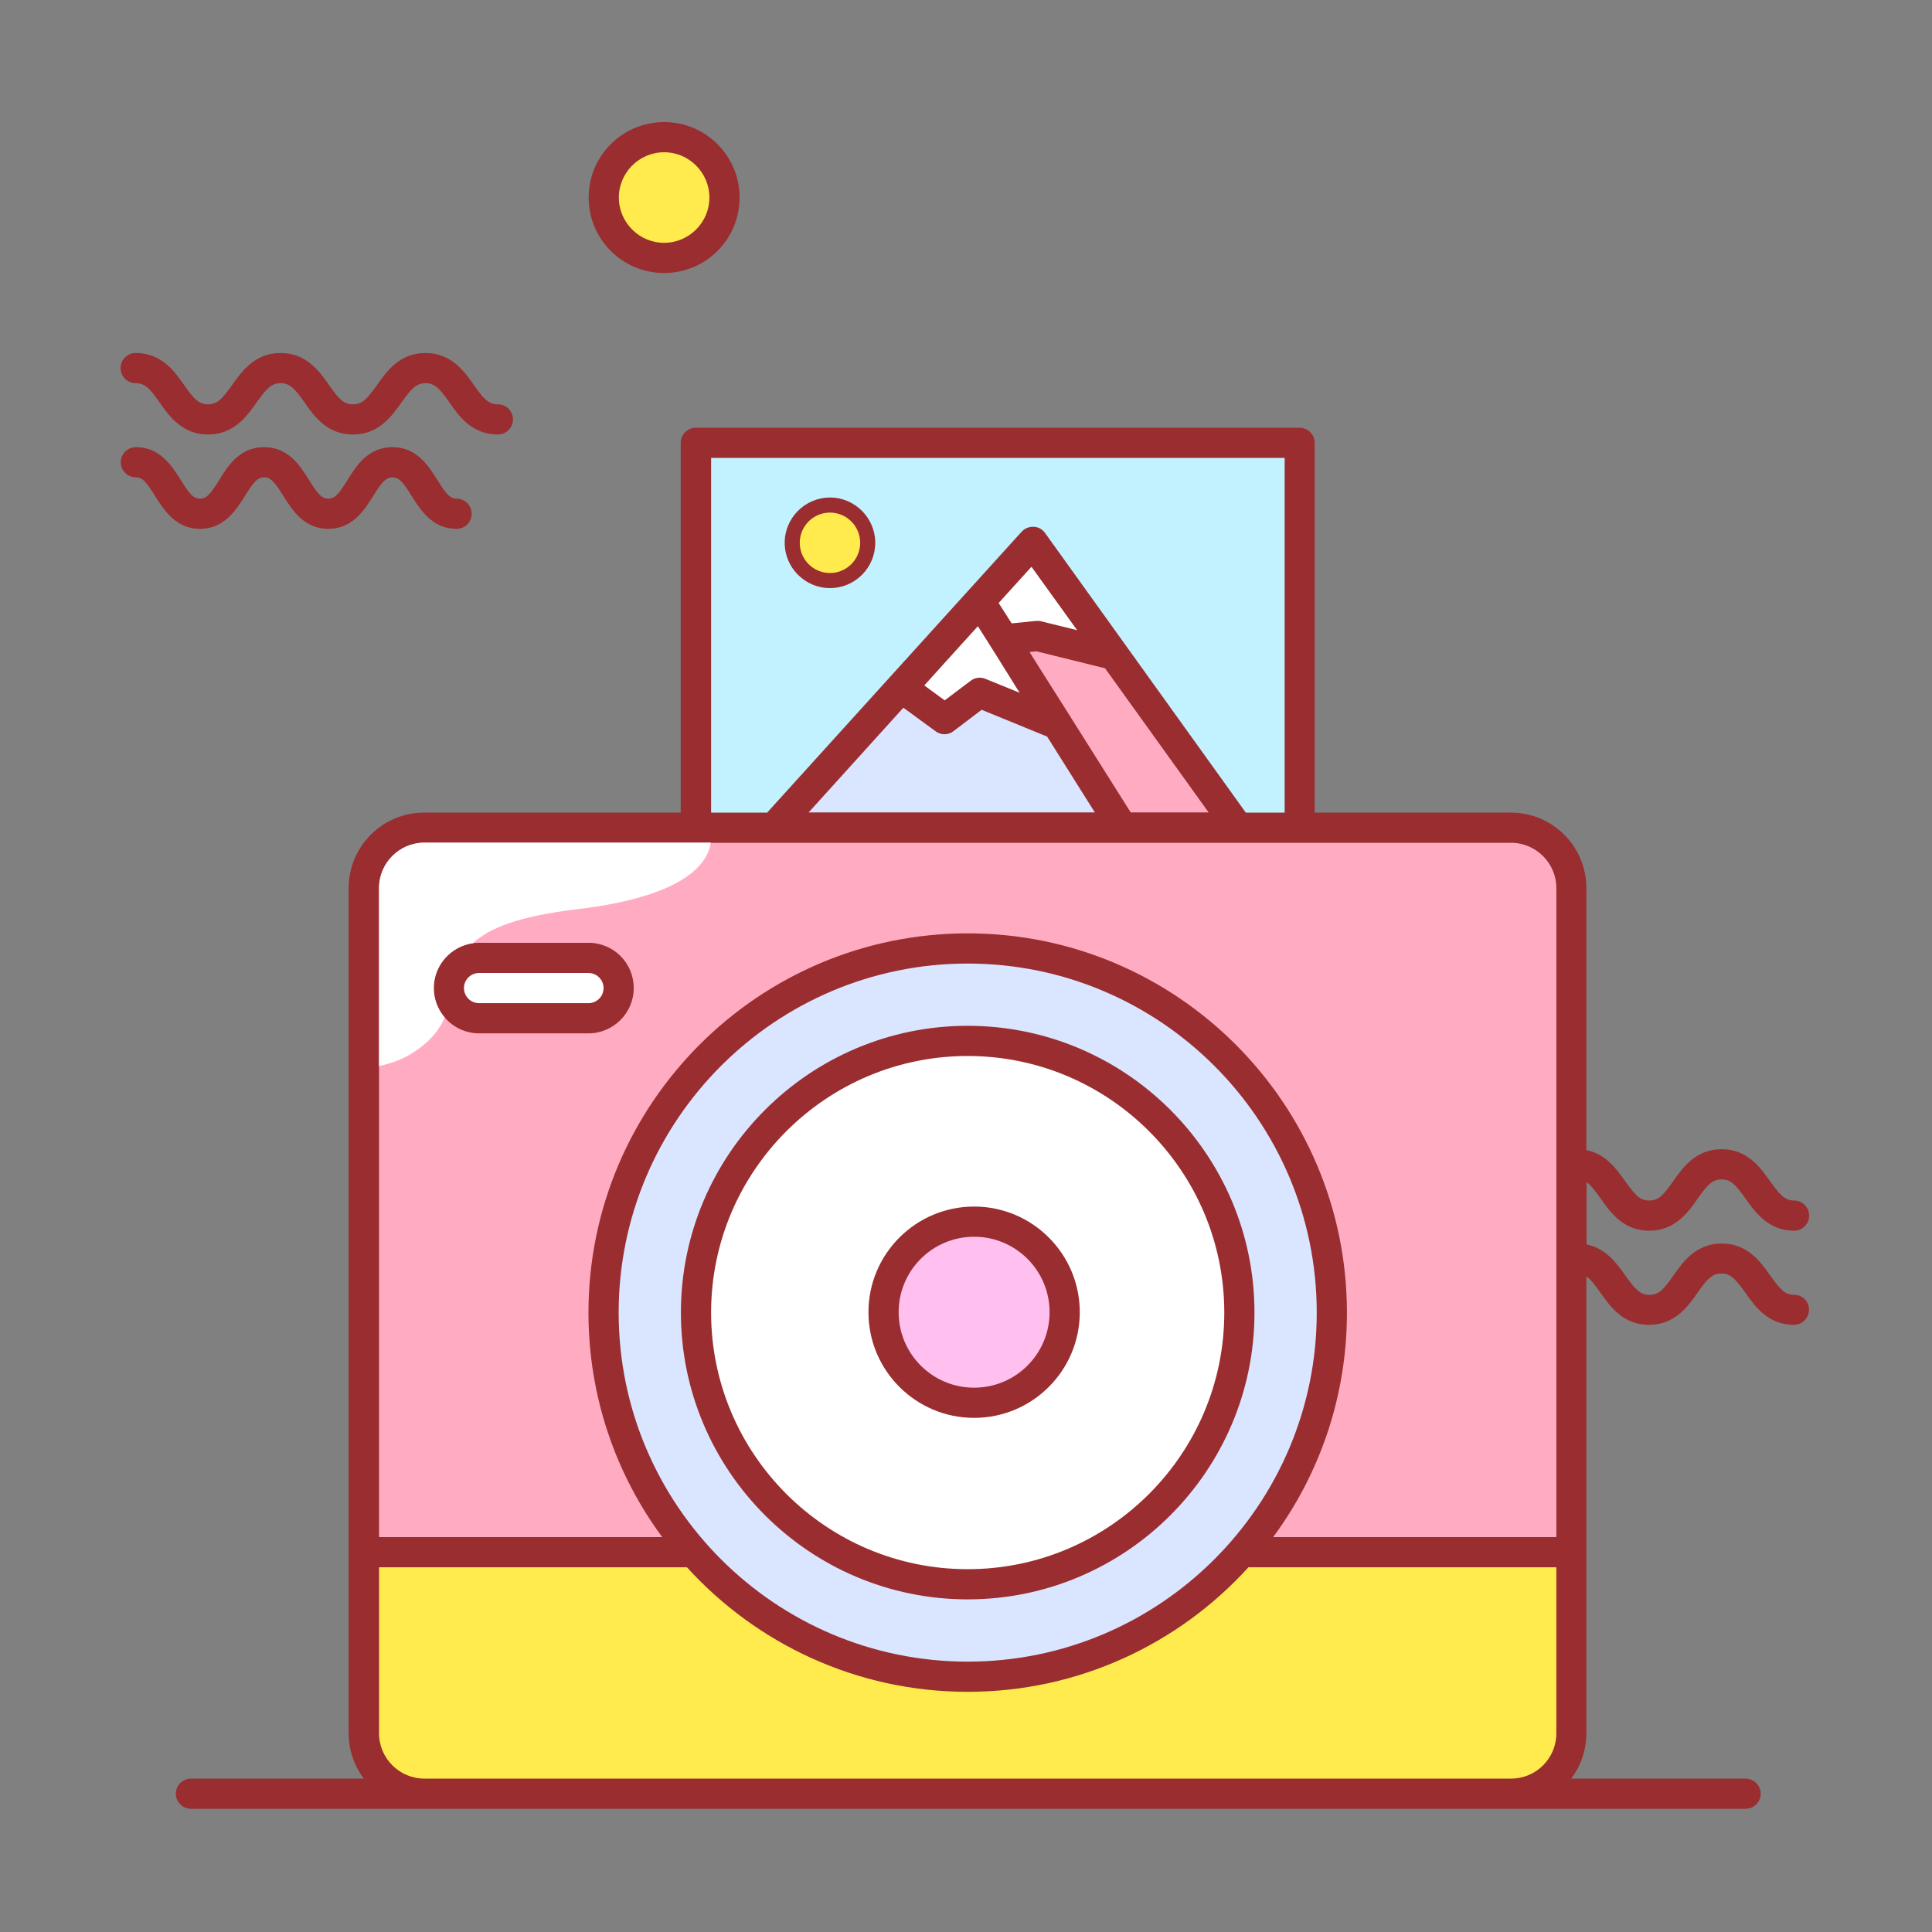 <!DOCTYPE svg PUBLIC "-//W3C//DTD SVG 1.1//EN" "http://www.w3.org/Graphics/SVG/1.1/DTD/svg11.dtd">
<!-- Uploaded to: SVG Repo, www.svgrepo.com, Transformed by: SVG Repo Mixer Tools -->
<svg width="800px" height="800px" viewBox="0 0 1024 1024" class="icon" version="1.1" xmlns="http://www.w3.org/2000/svg" fill="#000000">
<rect x="0" y="0" width="1024" height="1024" fill="#808080" stroke="none"/>
<g id="SVGRepo_bgCarrier" stroke-width="0"/>
<g id="SVGRepo_tracerCarrier" stroke-linecap="round" stroke-linejoin="round"/>
<g id="SVGRepo_iconCarrier">
<path d="M242 280.3c-12.9 0-19.2-10.1-23.8-17.4-4.3-6.9-6.5-9.9-10.2-9.9s-5.9 3-10.2 9.9c-4.6 7.3-10.9 17.4-23.8 17.4s-19.2-10.1-23.8-17.4c-4.3-6.9-6.5-9.9-10.2-9.9s-5.9 3-10.2 9.9c-4.6 7.3-10.9 17.4-23.8 17.4s-19.2-10.1-23.8-17.4C77.9 256 75.7 253 72 253c-4.4 0-8-3.6-8-8s3.6-8 8-8c12.9 0 19.2 10.1 23.8 17.4 4.3 6.9 6.5 9.9 10.2 9.9s5.9-3 10.2-9.9C120.7 247 127 237 140 237s19.2 10.1 23.8 17.4c4.3 6.9 6.5 9.9 10.2 9.9 3.7 0 5.9-3 10.2-9.9C188.8 247 195 237 208 237s19.2 10.1 23.8 17.4c4.3 6.9 6.5 9.9 10.2 9.9 4.4 0 8 3.6 8 8s-3.6 8-8 8zM263.9 230.3c-13.8 0-20.7-9.8-25.7-17-5.1-7.3-7.7-10.2-12.7-10.2s-7.5 3-12.7 10.2c-5.1 7.2-12 17-25.7 17-13.8 0-20.7-9.8-25.7-17-5.1-7.3-7.7-10.2-12.7-10.2s-7.5 3-12.7 10.2c-5.1 7.2-12 17-25.7 17s-20.7-9.8-25.7-17c-5.1-7.3-7.7-10.2-12.7-10.2-4.4 0-8-3.6-8-8s3.6-8 8-8c13.8 0 20.7 9.8 25.7 17 5.1 7.3 7.7 10.2 12.7 10.2s7.5-3 12.7-10.2c5.1-7.2 12-17 25.7-17s20.7 9.8 25.7 17c5.1 7.3 7.7 10.2 12.7 10.2 5 0 7.5-3 12.7-10.2 5.1-7.2 12-17 25.7-17s20.7 9.8 25.7 17c5.1 7.3 7.7 10.2 12.7 10.2 4.4 0 8 3.6 8 8s-3.6 8-8 8z" fill="#9A2D2F"/>
<path d="M352 104.7m-32 0a32 32 0 1 0 64 0 32 32 0 1 0-64 0Z" fill="#FFEB4D"/>
<path d="M352 144.7c-22.1 0-40-17.9-40-40s17.9-40 40-40 40 17.9 40 40-17.9 40-40 40z m0-64c-13.2 0-24 10.8-24 24s10.8 24 24 24 24-10.8 24-24-10.8-24-24-24z" fill="#9A2D2F"/>
<path d="M368.9 234.7h320v204h-320z" fill="#C2F2FF"/>
<path d="M547.4 287.2L410.2 438.7h246.1z" fill="#FFACC2"/>
<path d="M623.9 484.7h-255l150.4-166z" fill="#DAE5FF"/>
<path d="M590.1 347.1l-40.2-9.9-52 5.2 49.5-54.6z" fill="#FFFFFF"/>
<path d="M477.8 364.5l22.8 16.7 18.6-14 41.3 16.9-41.2-65.3z" fill="#FFFFFF"/>
<path d="M439.9 311.7c-13.2 0-24-10.8-24-24s10.8-24 24-24 24 10.8 24 24-10.7 24-24 24z m0-32c-4.4 0-8 3.6-8 8s3.6 8 8 8 8-3.6 8-8-3.6-8-8-8z" fill="#9A2D2F"/>
<path d="M439.9 287.7m-16 0a16 16 0 1 0 32 0 16 16 0 1 0-32 0Z" fill="#FFEB4D"/>
<path d="M800.9 950.7h-576c-17.6 0-32-14.4-32-32v-448c0-17.6 14.4-32 32-32h576c17.6 0 32 14.4 32 32v448c0 17.6-14.4 32-32 32z" fill="#FFACC2"/>
<path d="M800.9 950.7h-576c-17.6 0-32-14.4-32-32v-96h640v96c0 17.6-14.4 32-32 32z" fill="#FFEB4D"/>
<path d="M512.9 695.7m-193 0a193 193 0 1 0 386 0 193 193 0 1 0-386 0Z" fill="#DAE5FF"/>
<path d="M512.9 695.7m-144 0a144 144 0 1 0 288 0 144 144 0 1 0-288 0Z" fill="#FFFFFF"/>
<path d="M311.9 539.7h-58c-8.8 0-16-7.2-16-16s7.2-16 16-16h58c8.8 0 16 7.2 16 16s-7.2 16-16 16z" fill="#FFFFFF"/>
<path d="M516.3 695.5m-48 0a48 48 0 1 0 96 0 48 48 0 1 0-96 0Z" fill="#FFC0F0"/>
<path d="M512.9 847.7c83.8 0 152-68.2 152-152s-68.2-152-152-152-152 68.2-152 152 68.2 152 152 152z m0-288c75 0 136 61 136 136s-61 136-136 136-136-61-136-136 61-136 136-136zM311.9 499.7h-58c-13.2 0-24 10.8-24 24s10.8 24 24 24h58c13.2 0 24-10.8 24-24 0-13.3-10.7-24-24-24z m0 32h-58c-4.4 0-8-3.6-8-8s3.6-8 8-8h58c4.4 0 8 3.6 8 8s-3.6 8-8 8z" fill="#9A2D2F"/>
<path d="M516.3 751.5c30.9 0 56-25.1 56-56s-25.1-56-56-56-56 25.1-56 56 25.1 56 56 56z m0-96c22.1 0 40 17.9 40 40s-17.9 40-40 40-40-17.9-40-40 17.9-40 40-40z" fill="#9A2D2F"/>
<path d="M951 686.3c-5 0-7.5-3-12.7-10.2-5.1-7.2-12-17-25.7-17s-20.7 9.8-25.7 17c-5.1 7.3-7.7 10.2-12.7 10.2-5 0-7.5-3-12.7-10.2-4.4-6.2-10.2-14.5-20.6-16.5v-33c2.3 1.6 4.5 4.4 7.5 8.7 5.1 7.2 12 17 25.7 17s20.7-9.8 25.7-17c5.1-7.3 7.7-10.2 12.7-10.2s7.5 3 12.7 10.2c5.1 7.2 12 17 25.7 17 4.4 0 8-3.6 8-8s-3.6-8-8-8c-5 0-7.5-3-12.7-10.2-5.1-7.2-12-17-25.7-17s-20.7 9.8-25.7 17c-5.1 7.3-7.7 10.2-12.7 10.2-5 0-7.5-3-12.7-10.2-4.4-6.2-10.2-14.5-20.6-16.5V470.7c0-22.1-17.9-40-40-40h-104v-196c0-4.4-3.6-8-8-8h-320c-4.4 0-8 3.6-8 8v196h-136c-22.1 0-40 17.9-40 40v448c0 9 3 17.3 8 24h-91.6c-4.4 0-8 3.6-8 8s3.6 8 8 8h824c4.4 0 8-3.6 8-8s-3.6-8-8-8h-92.4c5-6.7 8-15 8-24V676.5c2.3 1.6 4.5 4.4 7.5 8.7 5.1 7.2 12 17 25.7 17s20.7-9.8 25.7-17c5.1-7.3 7.7-10.2 12.7-10.2s7.5 3 12.7 10.2c5.1 7.2 12 17 25.7 17 4.4 0 8-3.6 8-8s-3.4-7.9-7.8-7.9zM376.9 242.7h304v188h-20.6L553.9 282.5c-1.4-2-3.6-3.2-6-3.3-2.4-0.1-4.8 0.8-6.4 2.6L406.6 430.7h-29.7v-188z m162.4 122.7l1.2 1.8-18.2-7.4c-2.6-1.1-5.6-0.7-7.8 1l-13.8 10.4-10.8-7.9 12-13.3 16.4-18.1 9.8 15.5 11.2 18z m-10-45.8l17.4-19.2 24.2 33.6-19.1-4.7c-0.6-0.2-1.3-0.2-1.9-0.2h-0.8l-12.9 1.3-6.9-10.8z m-33.4 68c2.8 2.1 6.7 2.1 9.5-0.1l14.9-11.3 34.7 14.2 25.3 40.2H428.6l50.2-55.5 17.1 12.5z m71.5-7.6c0-0.1-0.1-0.2-0.1-0.2l-14.7-23.2-6.9-11 3.6-0.4 36.4 9 54.9 76.4h-41.3L567.4 380z m257.5 538.7c0 13.2-10.7 24-24 24h-576c-13.2 0-24-10.8-24-24v-88h163.2c36.8 40.5 89.9 66 148.8 66s112-25.5 148.8-66h163.2v88z m-497-223c0-102 83-185 185-185s185 83 185 185-83 185-185 185-185-83-185-185z m497 119H674.8c24.6-33.3 39.1-74.5 39.1-119 0-110.8-90.2-201-201-201s-201 90.2-201 201c0 44.5 14.5 85.7 39.1 119H200.9v-344c0-13.2 10.8-24 24-24h576c13.2 0 24 10.8 24 24v344z" fill="#9A2D2F"/>
<path d="M200.9 565.1c5.8-1.4 10.9-3.1 15-5.4 11.2-6.3 16.7-13.3 19.8-20.4-3.6-4.2-5.8-9.7-5.8-15.6 0-12.1 9.1-22.2 20.8-23.8 8.4-7.9 24.1-14.3 55.2-18 58.1-6.9 69.4-24.8 70.8-35.3H224.9c-13.2 0-24 10.8-24 24v94.5z" fill="#FFFFFF"/>
</g>
</svg>